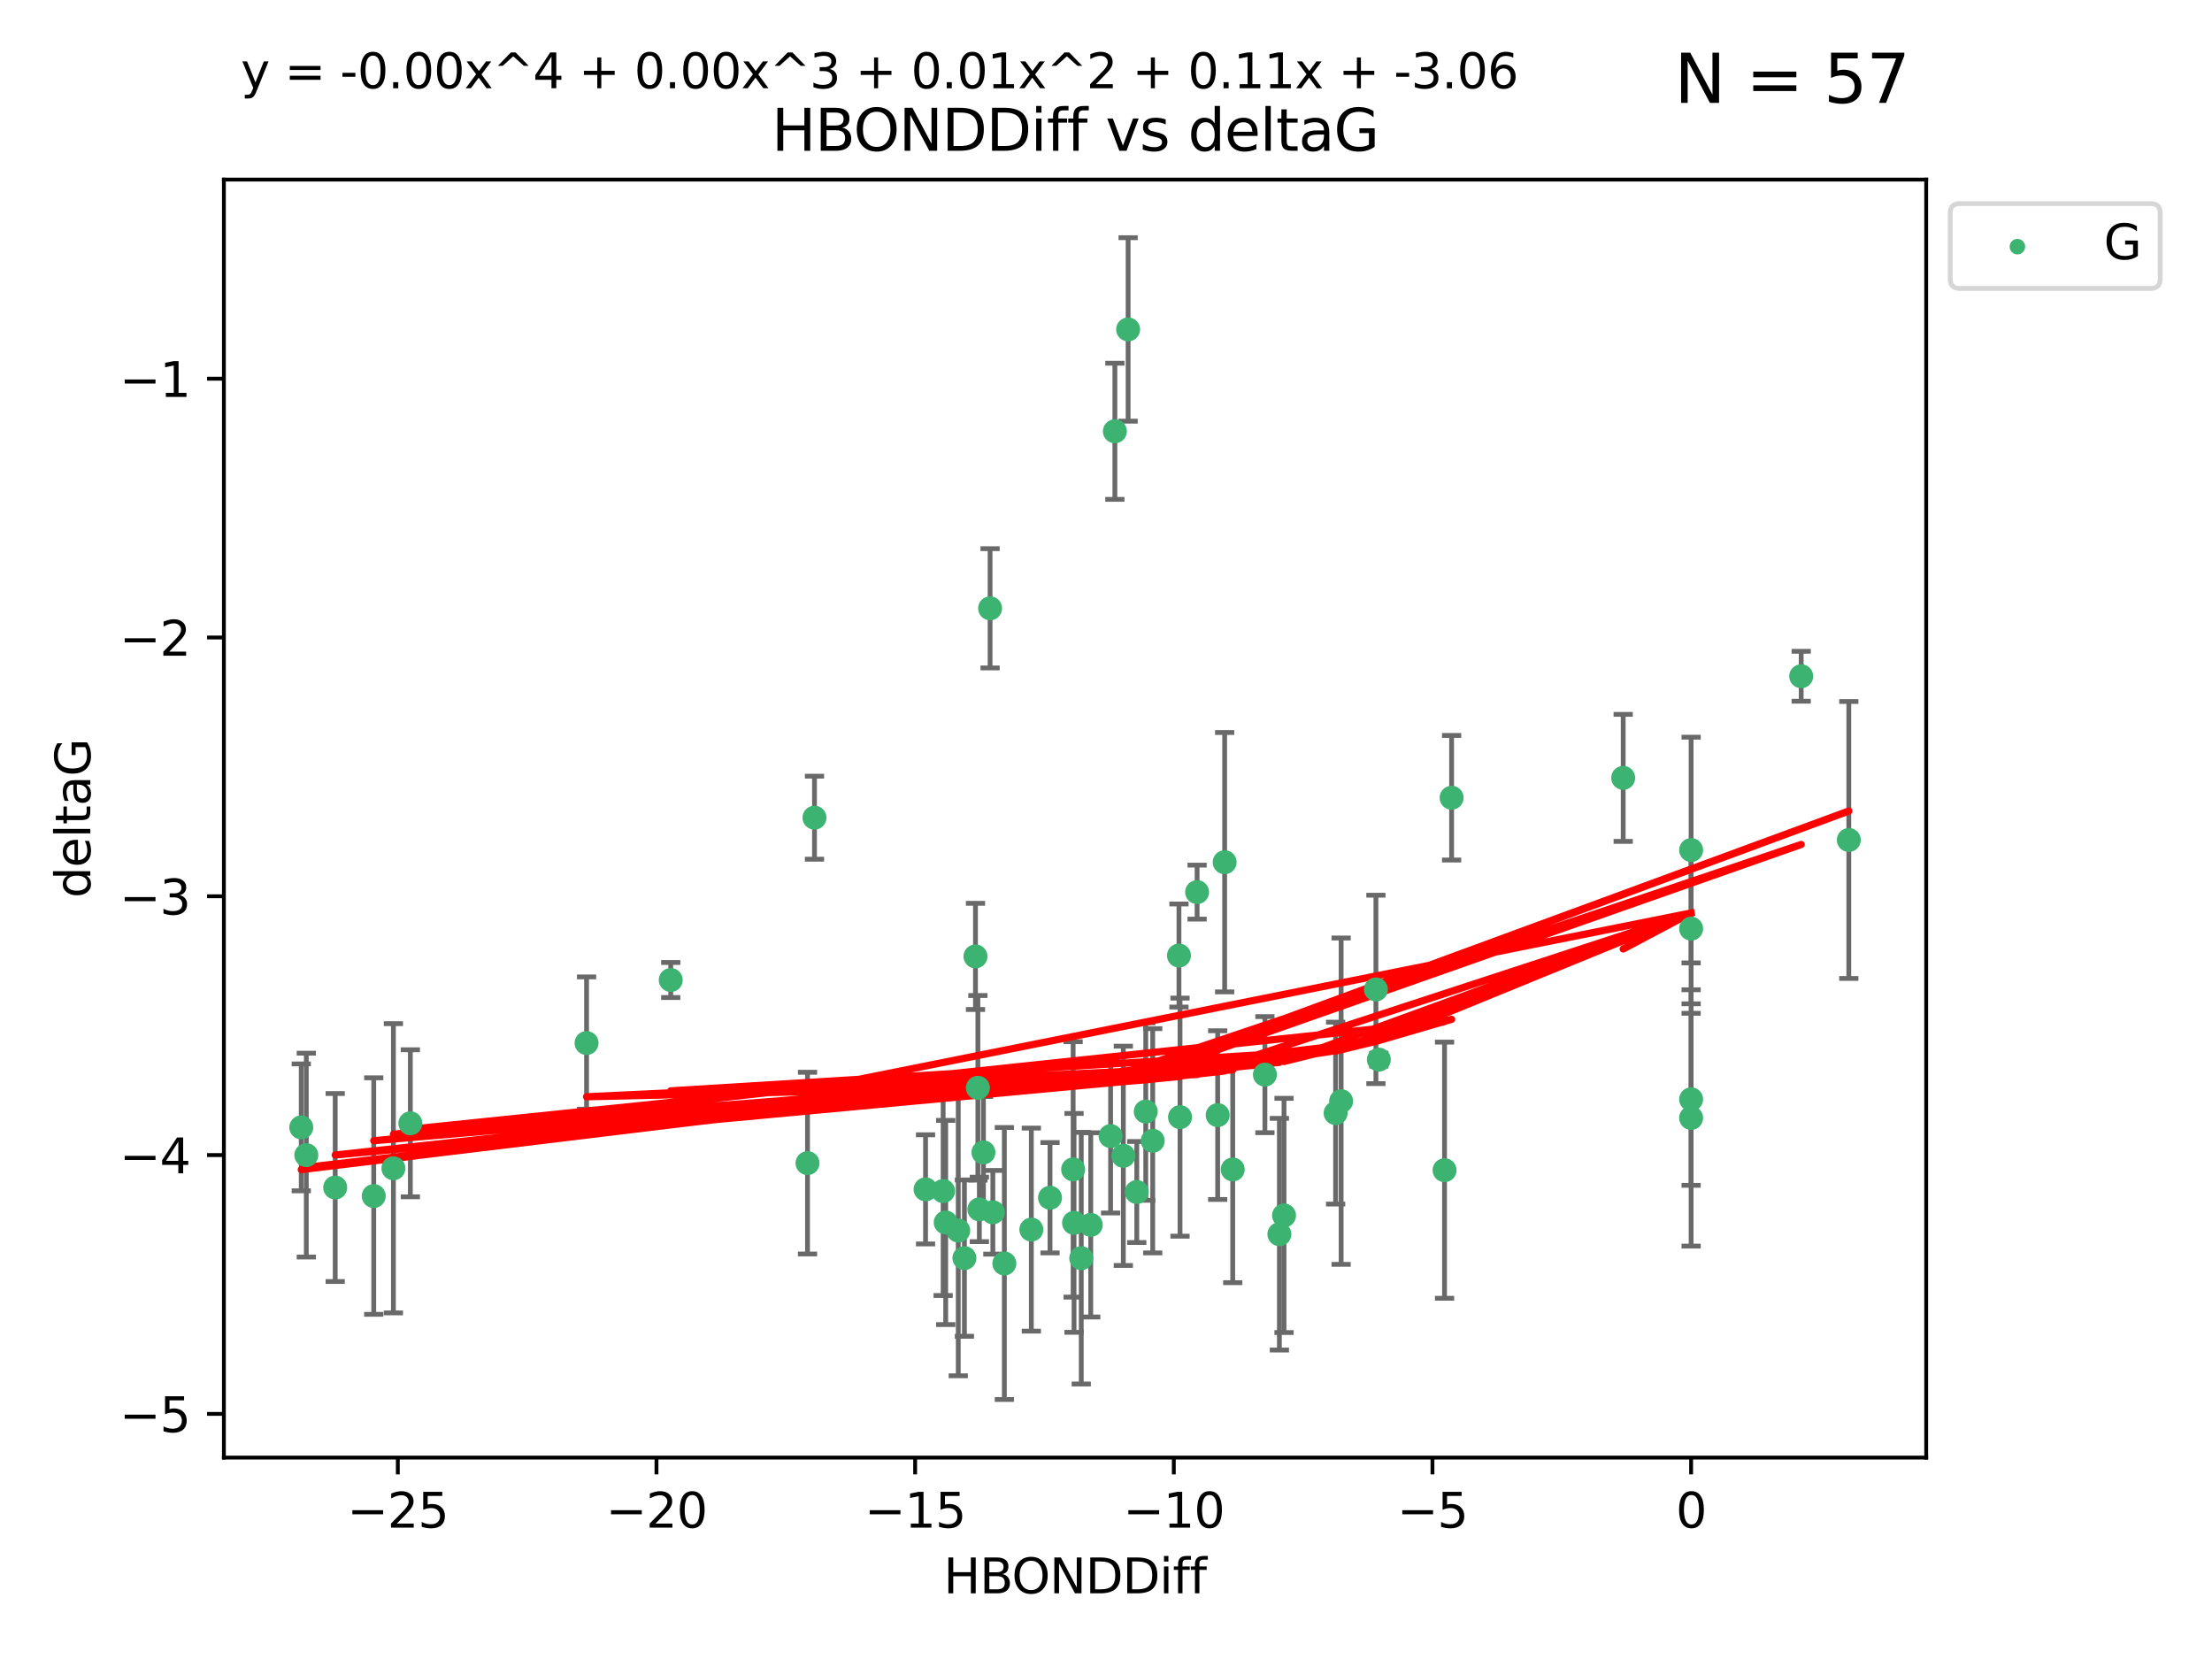<?xml version="1.0" encoding="utf-8" standalone="no"?>
<!DOCTYPE svg PUBLIC "-//W3C//DTD SVG 1.1//EN"
  "http://www.w3.org/Graphics/SVG/1.1/DTD/svg11.dtd">
<svg xmlns:xlink="http://www.w3.org/1999/xlink" width="460.8pt" height="345.6pt" viewBox="0 0 460.8 345.6" xmlns="http://www.w3.org/2000/svg" version="1.1">
 <defs>
  <style type="text/css">*{stroke-linejoin: round; stroke-linecap: butt}</style>
 </defs>
 <g id="figure_1">
  <g id="patch_1">
   <path d="M 0 345.6 
L 460.8 345.6 
L 460.8 0 
L 0 0 
z
" style="fill: #ffffff"/>
  </g>
  <g id="axes_1">
   <g id="patch_2">
    <path d="M 46.64 303.64 
L 401.26 303.64 
L 401.26 37.411 
L 46.64 37.411 
z
" style="fill: #ffffff"/>
   </g>
   <g id="PathCollection_1">
    <defs>
     <path id="m724fc522d6" d="M 0 1.118 
C 0.297 1.118 0.581 1 0.791 0.791 
C 1 0.581 1.118 0.297 1.118 0 
C 1.118 -0.297 1 -0.581 0.791 -0.791 
C 0.581 -1 0.297 -1.118 0 -1.118 
C -0.297 -1.118 -0.581 -1 -0.791 -0.791 
C -1 -0.581 -1.118 -0.297 -1.118 0 
C -1.118 0.297 -1 0.581 -0.791 0.791 
C -0.581 1 -0.297 1.118 0 1.118 
z
" style="stroke: #3cb371"/>
    </defs>
    <g clip-path="url(#p653a143e72)">
     <use xlink:href="#m724fc522d6" x="218.738" y="249.511" style="fill: #3cb371; stroke: #3cb371"/>
     <use xlink:href="#m724fc522d6" x="225.243" y="262.101" style="fill: #3cb371; stroke: #3cb371"/>
     <use xlink:href="#m724fc522d6" x="240.132" y="237.643" style="fill: #3cb371; stroke: #3cb371"/>
     <use xlink:href="#m724fc522d6" x="234.009" y="240.774" style="fill: #3cb371; stroke: #3cb371"/>
     <use xlink:href="#m724fc522d6" x="69.829" y="247.383" style="fill: #3cb371; stroke: #3cb371"/>
     <use xlink:href="#m724fc522d6" x="199.622" y="256.349" style="fill: #3cb371; stroke: #3cb371"/>
     <use xlink:href="#m724fc522d6" x="214.848" y="256.148" style="fill: #3cb371; stroke: #3cb371"/>
     <use xlink:href="#m724fc522d6" x="197.007" y="254.667" style="fill: #3cb371; stroke: #3cb371"/>
     <use xlink:href="#m724fc522d6" x="85.483" y="234.004" style="fill: #3cb371; stroke: #3cb371"/>
     <use xlink:href="#m724fc522d6" x="168.222" y="242.297" style="fill: #3cb371; stroke: #3cb371"/>
     <use xlink:href="#m724fc522d6" x="81.954" y="243.375" style="fill: #3cb371; stroke: #3cb371"/>
     <use xlink:href="#m724fc522d6" x="192.81" y="247.764" style="fill: #3cb371; stroke: #3cb371"/>
     <use xlink:href="#m724fc522d6" x="77.857" y="249.158" style="fill: #3cb371; stroke: #3cb371"/>
     <use xlink:href="#m724fc522d6" x="209.226" y="263.208" style="fill: #3cb371; stroke: #3cb371"/>
     <use xlink:href="#m724fc522d6" x="245.821" y="232.722" style="fill: #3cb371; stroke: #3cb371"/>
     <use xlink:href="#m724fc522d6" x="223.742" y="254.747" style="fill: #3cb371; stroke: #3cb371"/>
     <use xlink:href="#m724fc522d6" x="266.52" y="257.105" style="fill: #3cb371; stroke: #3cb371"/>
     <use xlink:href="#m724fc522d6" x="223.553" y="243.608" style="fill: #3cb371; stroke: #3cb371"/>
     <use xlink:href="#m724fc522d6" x="206.83" y="252.539" style="fill: #3cb371; stroke: #3cb371"/>
     <use xlink:href="#m724fc522d6" x="236.812" y="248.314" style="fill: #3cb371; stroke: #3cb371"/>
     <use xlink:href="#m724fc522d6" x="245.6" y="199.055" style="fill: #3cb371; stroke: #3cb371"/>
     <use xlink:href="#m724fc522d6" x="227.222" y="255.165" style="fill: #3cb371; stroke: #3cb371"/>
     <use xlink:href="#m724fc522d6" x="375.222" y="140.872" style="fill: #3cb371; stroke: #3cb371"/>
     <use xlink:href="#m724fc522d6" x="235.007" y="68.625" style="fill: #3cb371; stroke: #3cb371"/>
     <use xlink:href="#m724fc522d6" x="204.018" y="251.941" style="fill: #3cb371; stroke: #3cb371"/>
     <use xlink:href="#m724fc522d6" x="256.801" y="243.62" style="fill: #3cb371; stroke: #3cb371"/>
     <use xlink:href="#m724fc522d6" x="200.905" y="262.086" style="fill: #3cb371; stroke: #3cb371"/>
     <use xlink:href="#m724fc522d6" x="253.665" y="232.3" style="fill: #3cb371; stroke: #3cb371"/>
     <use xlink:href="#m724fc522d6" x="203.21" y="199.237" style="fill: #3cb371; stroke: #3cb371"/>
     <use xlink:href="#m724fc522d6" x="232.249" y="89.843" style="fill: #3cb371; stroke: #3cb371"/>
     <use xlink:href="#m724fc522d6" x="385.141" y="174.984" style="fill: #3cb371; stroke: #3cb371"/>
     <use xlink:href="#m724fc522d6" x="231.358" y="236.665" style="fill: #3cb371; stroke: #3cb371"/>
     <use xlink:href="#m724fc522d6" x="196.474" y="248.117" style="fill: #3cb371; stroke: #3cb371"/>
     <use xlink:href="#m724fc522d6" x="203.713" y="226.611" style="fill: #3cb371; stroke: #3cb371"/>
     <use xlink:href="#m724fc522d6" x="62.759" y="234.851" style="fill: #3cb371; stroke: #3cb371"/>
     <use xlink:href="#m724fc522d6" x="63.81" y="240.633" style="fill: #3cb371; stroke: #3cb371"/>
     <use xlink:href="#m724fc522d6" x="206.254" y="126.723" style="fill: #3cb371; stroke: #3cb371"/>
     <use xlink:href="#m724fc522d6" x="122.19" y="217.285" style="fill: #3cb371; stroke: #3cb371"/>
     <use xlink:href="#m724fc522d6" x="263.503" y="223.869" style="fill: #3cb371; stroke: #3cb371"/>
     <use xlink:href="#m724fc522d6" x="302.397" y="166.184" style="fill: #3cb371; stroke: #3cb371"/>
     <use xlink:href="#m724fc522d6" x="286.629" y="206.113" style="fill: #3cb371; stroke: #3cb371"/>
     <use xlink:href="#m724fc522d6" x="204.867" y="240.071" style="fill: #3cb371; stroke: #3cb371"/>
     <use xlink:href="#m724fc522d6" x="255.118" y="179.613" style="fill: #3cb371; stroke: #3cb371"/>
     <use xlink:href="#m724fc522d6" x="238.683" y="231.561" style="fill: #3cb371; stroke: #3cb371"/>
     <use xlink:href="#m724fc522d6" x="279.381" y="229.396" style="fill: #3cb371; stroke: #3cb371"/>
     <use xlink:href="#m724fc522d6" x="139.728" y="204.152" style="fill: #3cb371; stroke: #3cb371"/>
     <use xlink:href="#m724fc522d6" x="249.378" y="185.842" style="fill: #3cb371; stroke: #3cb371"/>
     <use xlink:href="#m724fc522d6" x="352.291" y="193.455" style="fill: #3cb371; stroke: #3cb371"/>
     <use xlink:href="#m724fc522d6" x="278.234" y="231.881" style="fill: #3cb371; stroke: #3cb371"/>
     <use xlink:href="#m724fc522d6" x="287.24" y="220.74" style="fill: #3cb371; stroke: #3cb371"/>
     <use xlink:href="#m724fc522d6" x="352.291" y="177.08" style="fill: #3cb371; stroke: #3cb371"/>
     <use xlink:href="#m724fc522d6" x="338.141" y="162.043" style="fill: #3cb371; stroke: #3cb371"/>
     <use xlink:href="#m724fc522d6" x="352.291" y="232.886" style="fill: #3cb371; stroke: #3cb371"/>
     <use xlink:href="#m724fc522d6" x="267.486" y="253.198" style="fill: #3cb371; stroke: #3cb371"/>
     <use xlink:href="#m724fc522d6" x="300.925" y="243.774" style="fill: #3cb371; stroke: #3cb371"/>
     <use xlink:href="#m724fc522d6" x="169.673" y="170.338" style="fill: #3cb371; stroke: #3cb371"/>
     <use xlink:href="#m724fc522d6" x="352.291" y="229.004" style="fill: #3cb371; stroke: #3cb371"/>
    </g>
   </g>
   <g id="matplotlib.axis_1">
    <g id="xtick_1">
     <g id="line2d_1">
      <defs>
       <path id="m6f79cce4e8" d="M 0 0 
L 0 3.5 
" style="stroke: #000000; stroke-width: 0.8"/>
      </defs>
      <g>
       <use xlink:href="#m6f79cce4e8" x="82.873" y="303.64" style="stroke: #000000; stroke-width: 0.8"/>
      </g>
     </g>
     <g id="text_1">
      <!-- −25 -->
      <g transform="translate(72.32 318.238)scale(0.1 -0.1)">
       <defs>
        <path id="DejaVuSans-2212" d="M 678 2272 
L 4684 2272 
L 4684 1741 
L 678 1741 
L 678 2272 
z
" transform="scale(0.016)"/>
        <path id="DejaVuSans-32" d="M 1228 531 
L 3431 531 
L 3431 0 
L 469 0 
L 469 531 
Q 828 903 1448 1529 
Q 2069 2156 2228 2338 
Q 2531 2678 2651 2914 
Q 2772 3150 2772 3378 
Q 2772 3750 2511 3984 
Q 2250 4219 1831 4219 
Q 1534 4219 1204 4116 
Q 875 4013 500 3803 
L 500 4441 
Q 881 4594 1212 4672 
Q 1544 4750 1819 4750 
Q 2544 4750 2975 4387 
Q 3406 4025 3406 3419 
Q 3406 3131 3298 2873 
Q 3191 2616 2906 2266 
Q 2828 2175 2409 1742 
Q 1991 1309 1228 531 
z
" transform="scale(0.016)"/>
        <path id="DejaVuSans-35" d="M 691 4666 
L 3169 4666 
L 3169 4134 
L 1269 4134 
L 1269 2991 
Q 1406 3038 1543 3061 
Q 1681 3084 1819 3084 
Q 2600 3084 3056 2656 
Q 3513 2228 3513 1497 
Q 3513 744 3044 326 
Q 2575 -91 1722 -91 
Q 1428 -91 1123 -41 
Q 819 9 494 109 
L 494 744 
Q 775 591 1075 516 
Q 1375 441 1709 441 
Q 2250 441 2565 725 
Q 2881 1009 2881 1497 
Q 2881 1984 2565 2268 
Q 2250 2553 1709 2553 
Q 1456 2553 1204 2497 
Q 953 2441 691 2322 
L 691 4666 
z
" transform="scale(0.016)"/>
       </defs>
       <use xlink:href="#DejaVuSans-2212"/>
       <use xlink:href="#DejaVuSans-32" x="83.789"/>
       <use xlink:href="#DejaVuSans-35" x="147.412"/>
      </g>
     </g>
    </g>
    <g id="xtick_2">
     <g id="line2d_2">
      <g>
       <use xlink:href="#m6f79cce4e8" x="136.756" y="303.64" style="stroke: #000000; stroke-width: 0.8"/>
      </g>
     </g>
     <g id="text_2">
      <!-- −20 -->
      <g transform="translate(126.204 318.238)scale(0.1 -0.1)">
       <defs>
        <path id="DejaVuSans-30" d="M 2034 4250 
Q 1547 4250 1301 3770 
Q 1056 3291 1056 2328 
Q 1056 1369 1301 889 
Q 1547 409 2034 409 
Q 2525 409 2770 889 
Q 3016 1369 3016 2328 
Q 3016 3291 2770 3770 
Q 2525 4250 2034 4250 
z
M 2034 4750 
Q 2819 4750 3233 4129 
Q 3647 3509 3647 2328 
Q 3647 1150 3233 529 
Q 2819 -91 2034 -91 
Q 1250 -91 836 529 
Q 422 1150 422 2328 
Q 422 3509 836 4129 
Q 1250 4750 2034 4750 
z
" transform="scale(0.016)"/>
       </defs>
       <use xlink:href="#DejaVuSans-2212"/>
       <use xlink:href="#DejaVuSans-32" x="83.789"/>
       <use xlink:href="#DejaVuSans-30" x="147.412"/>
      </g>
     </g>
    </g>
    <g id="xtick_3">
     <g id="line2d_3">
      <g>
       <use xlink:href="#m6f79cce4e8" x="190.64" y="303.64" style="stroke: #000000; stroke-width: 0.8"/>
      </g>
     </g>
     <g id="text_3">
      <!-- −15 -->
      <g transform="translate(180.088 318.238)scale(0.1 -0.1)">
       <defs>
        <path id="DejaVuSans-31" d="M 794 531 
L 1825 531 
L 1825 4091 
L 703 3866 
L 703 4441 
L 1819 4666 
L 2450 4666 
L 2450 531 
L 3481 531 
L 3481 0 
L 794 0 
L 794 531 
z
" transform="scale(0.016)"/>
       </defs>
       <use xlink:href="#DejaVuSans-2212"/>
       <use xlink:href="#DejaVuSans-31" x="83.789"/>
       <use xlink:href="#DejaVuSans-35" x="147.412"/>
      </g>
     </g>
    </g>
    <g id="xtick_4">
     <g id="line2d_4">
      <g>
       <use xlink:href="#m6f79cce4e8" x="244.524" y="303.64" style="stroke: #000000; stroke-width: 0.8"/>
      </g>
     </g>
     <g id="text_4">
      <!-- −10 -->
      <g transform="translate(233.972 318.238)scale(0.1 -0.1)">
       <use xlink:href="#DejaVuSans-2212"/>
       <use xlink:href="#DejaVuSans-31" x="83.789"/>
       <use xlink:href="#DejaVuSans-30" x="147.412"/>
      </g>
     </g>
    </g>
    <g id="xtick_5">
     <g id="line2d_5">
      <g>
       <use xlink:href="#m6f79cce4e8" x="298.408" y="303.64" style="stroke: #000000; stroke-width: 0.8"/>
      </g>
     </g>
     <g id="text_5">
      <!-- −5 -->
      <g transform="translate(291.036 318.238)scale(0.1 -0.1)">
       <use xlink:href="#DejaVuSans-2212"/>
       <use xlink:href="#DejaVuSans-35" x="83.789"/>
      </g>
     </g>
    </g>
    <g id="xtick_6">
     <g id="line2d_6">
      <g>
       <use xlink:href="#m6f79cce4e8" x="352.291" y="303.64" style="stroke: #000000; stroke-width: 0.8"/>
      </g>
     </g>
     <g id="text_6">
      <!-- 0 -->
      <g transform="translate(349.11 318.238)scale(0.1 -0.1)">
       <use xlink:href="#DejaVuSans-30"/>
      </g>
     </g>
    </g>
    <g id="text_7">
     <!-- HBONDDiff -->
     <g transform="translate(196.561 331.917)scale(0.1 -0.1)">
      <defs>
       <path id="DejaVuSans-48" d="M 628 4666 
L 1259 4666 
L 1259 2753 
L 3553 2753 
L 3553 4666 
L 4184 4666 
L 4184 0 
L 3553 0 
L 3553 2222 
L 1259 2222 
L 1259 0 
L 628 0 
L 628 4666 
z
" transform="scale(0.016)"/>
       <path id="DejaVuSans-42" d="M 1259 2228 
L 1259 519 
L 2272 519 
Q 2781 519 3026 730 
Q 3272 941 3272 1375 
Q 3272 1813 3026 2020 
Q 2781 2228 2272 2228 
L 1259 2228 
z
M 1259 4147 
L 1259 2741 
L 2194 2741 
Q 2656 2741 2882 2914 
Q 3109 3088 3109 3444 
Q 3109 3797 2882 3972 
Q 2656 4147 2194 4147 
L 1259 4147 
z
M 628 4666 
L 2241 4666 
Q 2963 4666 3353 4366 
Q 3744 4066 3744 3513 
Q 3744 3084 3544 2831 
Q 3344 2578 2956 2516 
Q 3422 2416 3680 2098 
Q 3938 1781 3938 1306 
Q 3938 681 3513 340 
Q 3088 0 2303 0 
L 628 0 
L 628 4666 
z
" transform="scale(0.016)"/>
       <path id="DejaVuSans-4f" d="M 2522 4238 
Q 1834 4238 1429 3725 
Q 1025 3213 1025 2328 
Q 1025 1447 1429 934 
Q 1834 422 2522 422 
Q 3209 422 3611 934 
Q 4013 1447 4013 2328 
Q 4013 3213 3611 3725 
Q 3209 4238 2522 4238 
z
M 2522 4750 
Q 3503 4750 4090 4092 
Q 4678 3434 4678 2328 
Q 4678 1225 4090 567 
Q 3503 -91 2522 -91 
Q 1538 -91 948 565 
Q 359 1222 359 2328 
Q 359 3434 948 4092 
Q 1538 4750 2522 4750 
z
" transform="scale(0.016)"/>
       <path id="DejaVuSans-4e" d="M 628 4666 
L 1478 4666 
L 3547 763 
L 3547 4666 
L 4159 4666 
L 4159 0 
L 3309 0 
L 1241 3903 
L 1241 0 
L 628 0 
L 628 4666 
z
" transform="scale(0.016)"/>
       <path id="DejaVuSans-44" d="M 1259 4147 
L 1259 519 
L 2022 519 
Q 2988 519 3436 956 
Q 3884 1394 3884 2338 
Q 3884 3275 3436 3711 
Q 2988 4147 2022 4147 
L 1259 4147 
z
M 628 4666 
L 1925 4666 
Q 3281 4666 3915 4102 
Q 4550 3538 4550 2338 
Q 4550 1131 3912 565 
Q 3275 0 1925 0 
L 628 0 
L 628 4666 
z
" transform="scale(0.016)"/>
       <path id="DejaVuSans-69" d="M 603 3500 
L 1178 3500 
L 1178 0 
L 603 0 
L 603 3500 
z
M 603 4863 
L 1178 4863 
L 1178 4134 
L 603 4134 
L 603 4863 
z
" transform="scale(0.016)"/>
       <path id="DejaVuSans-66" d="M 2375 4863 
L 2375 4384 
L 1825 4384 
Q 1516 4384 1395 4259 
Q 1275 4134 1275 3809 
L 1275 3500 
L 2222 3500 
L 2222 3053 
L 1275 3053 
L 1275 0 
L 697 0 
L 697 3053 
L 147 3053 
L 147 3500 
L 697 3500 
L 697 3744 
Q 697 4328 969 4595 
Q 1241 4863 1831 4863 
L 2375 4863 
z
" transform="scale(0.016)"/>
      </defs>
      <use xlink:href="#DejaVuSans-48"/>
      <use xlink:href="#DejaVuSans-42" x="75.195"/>
      <use xlink:href="#DejaVuSans-4f" x="142.049"/>
      <use xlink:href="#DejaVuSans-4e" x="220.76"/>
      <use xlink:href="#DejaVuSans-44" x="295.564"/>
      <use xlink:href="#DejaVuSans-44" x="372.566"/>
      <use xlink:href="#DejaVuSans-69" x="449.568"/>
      <use xlink:href="#DejaVuSans-66" x="477.352"/>
      <use xlink:href="#DejaVuSans-66" x="512.557"/>
     </g>
    </g>
   </g>
   <g id="matplotlib.axis_2">
    <g id="ytick_1">
     <g id="line2d_7">
      <defs>
       <path id="m8f6cd561a5" d="M 0 0 
L -3.5 0 
" style="stroke: #000000; stroke-width: 0.8"/>
      </defs>
      <g>
       <use xlink:href="#m8f6cd561a5" x="46.64" y="294.536" style="stroke: #000000; stroke-width: 0.8"/>
      </g>
     </g>
     <g id="text_8">
      <!-- −5 -->
      <g transform="translate(24.898 298.335)scale(0.1 -0.1)">
       <use xlink:href="#DejaVuSans-2212"/>
       <use xlink:href="#DejaVuSans-35" x="83.789"/>
      </g>
     </g>
    </g>
    <g id="ytick_2">
     <g id="line2d_8">
      <g>
       <use xlink:href="#m8f6cd561a5" x="46.64" y="240.624" style="stroke: #000000; stroke-width: 0.8"/>
      </g>
     </g>
     <g id="text_9">
      <!-- −4 -->
      <g transform="translate(24.898 244.423)scale(0.1 -0.1)">
       <defs>
        <path id="DejaVuSans-34" d="M 2419 4116 
L 825 1625 
L 2419 1625 
L 2419 4116 
z
M 2253 4666 
L 3047 4666 
L 3047 1625 
L 3713 1625 
L 3713 1100 
L 3047 1100 
L 3047 0 
L 2419 0 
L 2419 1100 
L 313 1100 
L 313 1709 
L 2253 4666 
z
" transform="scale(0.016)"/>
       </defs>
       <use xlink:href="#DejaVuSans-2212"/>
       <use xlink:href="#DejaVuSans-34" x="83.789"/>
      </g>
     </g>
    </g>
    <g id="ytick_3">
     <g id="line2d_9">
      <g>
       <use xlink:href="#m8f6cd561a5" x="46.64" y="186.712" style="stroke: #000000; stroke-width: 0.8"/>
      </g>
     </g>
     <g id="text_10">
      <!-- −3 -->
      <g transform="translate(24.898 190.511)scale(0.1 -0.1)">
       <defs>
        <path id="DejaVuSans-33" d="M 2597 2516 
Q 3050 2419 3304 2112 
Q 3559 1806 3559 1356 
Q 3559 666 3084 287 
Q 2609 -91 1734 -91 
Q 1441 -91 1130 -33 
Q 819 25 488 141 
L 488 750 
Q 750 597 1062 519 
Q 1375 441 1716 441 
Q 2309 441 2620 675 
Q 2931 909 2931 1356 
Q 2931 1769 2642 2001 
Q 2353 2234 1838 2234 
L 1294 2234 
L 1294 2753 
L 1863 2753 
Q 2328 2753 2575 2939 
Q 2822 3125 2822 3475 
Q 2822 3834 2567 4026 
Q 2313 4219 1838 4219 
Q 1578 4219 1281 4162 
Q 984 4106 628 3988 
L 628 4550 
Q 988 4650 1302 4700 
Q 1616 4750 1894 4750 
Q 2613 4750 3031 4423 
Q 3450 4097 3450 3541 
Q 3450 3153 3228 2886 
Q 3006 2619 2597 2516 
z
" transform="scale(0.016)"/>
       </defs>
       <use xlink:href="#DejaVuSans-2212"/>
       <use xlink:href="#DejaVuSans-33" x="83.789"/>
      </g>
     </g>
    </g>
    <g id="ytick_4">
     <g id="line2d_10">
      <g>
       <use xlink:href="#m8f6cd561a5" x="46.64" y="132.8" style="stroke: #000000; stroke-width: 0.8"/>
      </g>
     </g>
     <g id="text_11">
      <!-- −2 -->
      <g transform="translate(24.898 136.599)scale(0.1 -0.1)">
       <use xlink:href="#DejaVuSans-2212"/>
       <use xlink:href="#DejaVuSans-32" x="83.789"/>
      </g>
     </g>
    </g>
    <g id="ytick_5">
     <g id="line2d_11">
      <g>
       <use xlink:href="#m8f6cd561a5" x="46.64" y="78.888" style="stroke: #000000; stroke-width: 0.8"/>
      </g>
     </g>
     <g id="text_12">
      <!-- −1 -->
      <g transform="translate(24.898 82.687)scale(0.1 -0.1)">
       <use xlink:href="#DejaVuSans-2212"/>
       <use xlink:href="#DejaVuSans-31" x="83.789"/>
      </g>
     </g>
    </g>
    <g id="text_13">
     <!-- deltaG -->
     <g transform="translate(18.818 187.064)rotate(-90)scale(0.1 -0.1)">
      <defs>
       <path id="DejaVuSans-64" d="M 2906 2969 
L 2906 4863 
L 3481 4863 
L 3481 0 
L 2906 0 
L 2906 525 
Q 2725 213 2448 61 
Q 2172 -91 1784 -91 
Q 1150 -91 751 415 
Q 353 922 353 1747 
Q 353 2572 751 3078 
Q 1150 3584 1784 3584 
Q 2172 3584 2448 3432 
Q 2725 3281 2906 2969 
z
M 947 1747 
Q 947 1113 1208 752 
Q 1469 391 1925 391 
Q 2381 391 2643 752 
Q 2906 1113 2906 1747 
Q 2906 2381 2643 2742 
Q 2381 3103 1925 3103 
Q 1469 3103 1208 2742 
Q 947 2381 947 1747 
z
" transform="scale(0.016)"/>
       <path id="DejaVuSans-65" d="M 3597 1894 
L 3597 1613 
L 953 1613 
Q 991 1019 1311 708 
Q 1631 397 2203 397 
Q 2534 397 2845 478 
Q 3156 559 3463 722 
L 3463 178 
Q 3153 47 2828 -22 
Q 2503 -91 2169 -91 
Q 1331 -91 842 396 
Q 353 884 353 1716 
Q 353 2575 817 3079 
Q 1281 3584 2069 3584 
Q 2775 3584 3186 3129 
Q 3597 2675 3597 1894 
z
M 3022 2063 
Q 3016 2534 2758 2815 
Q 2500 3097 2075 3097 
Q 1594 3097 1305 2825 
Q 1016 2553 972 2059 
L 3022 2063 
z
" transform="scale(0.016)"/>
       <path id="DejaVuSans-6c" d="M 603 4863 
L 1178 4863 
L 1178 0 
L 603 0 
L 603 4863 
z
" transform="scale(0.016)"/>
       <path id="DejaVuSans-74" d="M 1172 4494 
L 1172 3500 
L 2356 3500 
L 2356 3053 
L 1172 3053 
L 1172 1153 
Q 1172 725 1289 603 
Q 1406 481 1766 481 
L 2356 481 
L 2356 0 
L 1766 0 
Q 1100 0 847 248 
Q 594 497 594 1153 
L 594 3053 
L 172 3053 
L 172 3500 
L 594 3500 
L 594 4494 
L 1172 4494 
z
" transform="scale(0.016)"/>
       <path id="DejaVuSans-61" d="M 2194 1759 
Q 1497 1759 1228 1600 
Q 959 1441 959 1056 
Q 959 750 1161 570 
Q 1363 391 1709 391 
Q 2188 391 2477 730 
Q 2766 1069 2766 1631 
L 2766 1759 
L 2194 1759 
z
M 3341 1997 
L 3341 0 
L 2766 0 
L 2766 531 
Q 2569 213 2275 61 
Q 1981 -91 1556 -91 
Q 1019 -91 701 211 
Q 384 513 384 1019 
Q 384 1609 779 1909 
Q 1175 2209 1959 2209 
L 2766 2209 
L 2766 2266 
Q 2766 2663 2505 2880 
Q 2244 3097 1772 3097 
Q 1472 3097 1187 3025 
Q 903 2953 641 2809 
L 641 3341 
Q 956 3463 1253 3523 
Q 1550 3584 1831 3584 
Q 2591 3584 2966 3190 
Q 3341 2797 3341 1997 
z
" transform="scale(0.016)"/>
       <path id="DejaVuSans-47" d="M 3809 666 
L 3809 1919 
L 2778 1919 
L 2778 2438 
L 4434 2438 
L 4434 434 
Q 4069 175 3628 42 
Q 3188 -91 2688 -91 
Q 1594 -91 976 548 
Q 359 1188 359 2328 
Q 359 3472 976 4111 
Q 1594 4750 2688 4750 
Q 3144 4750 3555 4637 
Q 3966 4525 4313 4306 
L 4313 3634 
Q 3963 3931 3569 4081 
Q 3175 4231 2741 4231 
Q 1884 4231 1454 3753 
Q 1025 3275 1025 2328 
Q 1025 1384 1454 906 
Q 1884 428 2741 428 
Q 3075 428 3337 486 
Q 3600 544 3809 666 
z
" transform="scale(0.016)"/>
      </defs>
      <use xlink:href="#DejaVuSans-64"/>
      <use xlink:href="#DejaVuSans-65" x="63.477"/>
      <use xlink:href="#DejaVuSans-6c" x="125"/>
      <use xlink:href="#DejaVuSans-74" x="152.783"/>
      <use xlink:href="#DejaVuSans-61" x="191.992"/>
      <use xlink:href="#DejaVuSans-47" x="253.271"/>
     </g>
    </g>
   </g>
   <g id="LineCollection_1">
    <path d="M 218.738 261.006 
L 218.738 238.016 
" clip-path="url(#p653a143e72)" style="fill: none; stroke: #696969"/>
    <path d="M 225.243 288.314 
L 225.243 235.888 
" clip-path="url(#p653a143e72)" style="fill: none; stroke: #696969"/>
    <path d="M 240.132 261.002 
L 240.132 214.283 
" clip-path="url(#p653a143e72)" style="fill: none; stroke: #696969"/>
    <path d="M 234.009 263.619 
L 234.009 217.93 
" clip-path="url(#p653a143e72)" style="fill: none; stroke: #696969"/>
    <path d="M 69.829 266.965 
L 69.829 227.801 
" clip-path="url(#p653a143e72)" style="fill: none; stroke: #696969"/>
    <path d="M 199.622 286.6 
L 199.622 226.098 
" clip-path="url(#p653a143e72)" style="fill: none; stroke: #696969"/>
    <path d="M 214.848 277.298 
L 214.848 234.999 
" clip-path="url(#p653a143e72)" style="fill: none; stroke: #696969"/>
    <path d="M 197.007 275.936 
L 197.007 233.397 
" clip-path="url(#p653a143e72)" style="fill: none; stroke: #696969"/>
    <path d="M 85.483 249.316 
L 85.483 218.691 
" clip-path="url(#p653a143e72)" style="fill: none; stroke: #696969"/>
    <path d="M 168.222 261.222 
L 168.222 223.371 
" clip-path="url(#p653a143e72)" style="fill: none; stroke: #696969"/>
    <path d="M 81.954 273.504 
L 81.954 213.245 
" clip-path="url(#p653a143e72)" style="fill: none; stroke: #696969"/>
    <path d="M 192.81 259.132 
L 192.81 236.396 
" clip-path="url(#p653a143e72)" style="fill: none; stroke: #696969"/>
    <path d="M 77.857 273.792 
L 77.857 224.525 
" clip-path="url(#p653a143e72)" style="fill: none; stroke: #696969"/>
    <path d="M 209.226 291.539 
L 209.226 234.878 
" clip-path="url(#p653a143e72)" style="fill: none; stroke: #696969"/>
    <path d="M 245.821 257.518 
L 245.821 207.926 
" clip-path="url(#p653a143e72)" style="fill: none; stroke: #696969"/>
    <path d="M 223.742 277.54 
L 223.742 231.954 
" clip-path="url(#p653a143e72)" style="fill: none; stroke: #696969"/>
    <path d="M 266.52 281.237 
L 266.52 232.972 
" clip-path="url(#p653a143e72)" style="fill: none; stroke: #696969"/>
    <path d="M 223.553 270.212 
L 223.553 217.005 
" clip-path="url(#p653a143e72)" style="fill: none; stroke: #696969"/>
    <path d="M 206.83 261.257 
L 206.83 243.822 
" clip-path="url(#p653a143e72)" style="fill: none; stroke: #696969"/>
    <path d="M 236.812 258.838 
L 236.812 237.79 
" clip-path="url(#p653a143e72)" style="fill: none; stroke: #696969"/>
    <path d="M 245.6 209.79 
L 245.6 188.32 
" clip-path="url(#p653a143e72)" style="fill: none; stroke: #696969"/>
    <path d="M 227.222 274.356 
L 227.222 235.975 
" clip-path="url(#p653a143e72)" style="fill: none; stroke: #696969"/>
    <path d="M 375.222 146.071 
L 375.222 135.674 
" clip-path="url(#p653a143e72)" style="fill: none; stroke: #696969"/>
    <path d="M 235.007 87.738 
L 235.007 49.513 
" clip-path="url(#p653a143e72)" style="fill: none; stroke: #696969"/>
    <path d="M 204.018 258.653 
L 204.018 245.228 
" clip-path="url(#p653a143e72)" style="fill: none; stroke: #696969"/>
    <path d="M 256.801 267.203 
L 256.801 220.038 
" clip-path="url(#p653a143e72)" style="fill: none; stroke: #696969"/>
    <path d="M 200.905 278.373 
L 200.905 245.8 
" clip-path="url(#p653a143e72)" style="fill: none; stroke: #696969"/>
    <path d="M 253.665 249.873 
L 253.665 214.728 
" clip-path="url(#p653a143e72)" style="fill: none; stroke: #696969"/>
    <path d="M 203.21 210.296 
L 203.21 188.179 
" clip-path="url(#p653a143e72)" style="fill: none; stroke: #696969"/>
    <path d="M 232.249 104.021 
L 232.249 75.665 
" clip-path="url(#p653a143e72)" style="fill: none; stroke: #696969"/>
    <path d="M 385.141 203.829 
L 385.141 146.139 
" clip-path="url(#p653a143e72)" style="fill: none; stroke: #696969"/>
    <path d="M 231.358 252.683 
L 231.358 220.646 
" clip-path="url(#p653a143e72)" style="fill: none; stroke: #696969"/>
    <path d="M 196.474 269.881 
L 196.474 226.352 
" clip-path="url(#p653a143e72)" style="fill: none; stroke: #696969"/>
    <path d="M 203.713 245.838 
L 203.713 207.384 
" clip-path="url(#p653a143e72)" style="fill: none; stroke: #696969"/>
    <path d="M 62.759 248.072 
L 62.759 221.63 
" clip-path="url(#p653a143e72)" style="fill: none; stroke: #696969"/>
    <path d="M 63.81 261.866 
L 63.81 219.399 
" clip-path="url(#p653a143e72)" style="fill: none; stroke: #696969"/>
    <path d="M 206.254 139.146 
L 206.254 114.3 
" clip-path="url(#p653a143e72)" style="fill: none; stroke: #696969"/>
    <path d="M 122.19 231.06 
L 122.19 203.511 
" clip-path="url(#p653a143e72)" style="fill: none; stroke: #696969"/>
    <path d="M 263.503 235.96 
L 263.503 211.778 
" clip-path="url(#p653a143e72)" style="fill: none; stroke: #696969"/>
    <path d="M 302.397 179.16 
L 302.397 153.208 
" clip-path="url(#p653a143e72)" style="fill: none; stroke: #696969"/>
    <path d="M 286.629 225.74 
L 286.629 186.486 
" clip-path="url(#p653a143e72)" style="fill: none; stroke: #696969"/>
    <path d="M 204.867 251.712 
L 204.867 228.43 
" clip-path="url(#p653a143e72)" style="fill: none; stroke: #696969"/>
    <path d="M 255.118 206.632 
L 255.118 152.594 
" clip-path="url(#p653a143e72)" style="fill: none; stroke: #696969"/>
    <path d="M 238.683 250.043 
L 238.683 213.078 
" clip-path="url(#p653a143e72)" style="fill: none; stroke: #696969"/>
    <path d="M 279.381 263.388 
L 279.381 195.404 
" clip-path="url(#p653a143e72)" style="fill: none; stroke: #696969"/>
    <path d="M 139.728 207.802 
L 139.728 200.503 
" clip-path="url(#p653a143e72)" style="fill: none; stroke: #696969"/>
    <path d="M 249.378 191.465 
L 249.378 180.219 
" clip-path="url(#p653a143e72)" style="fill: none; stroke: #696969"/>
    <path d="M 352.291 209.112 
L 352.291 177.798 
" clip-path="url(#p653a143e72)" style="fill: none; stroke: #696969"/>
    <path d="M 278.234 250.832 
L 278.234 212.931 
" clip-path="url(#p653a143e72)" style="fill: none; stroke: #696969"/>
    <path d="M 287.24 222.086 
L 287.24 219.395 
" clip-path="url(#p653a143e72)" style="fill: none; stroke: #696969"/>
    <path d="M 352.291 200.588 
L 352.291 153.573 
" clip-path="url(#p653a143e72)" style="fill: none; stroke: #696969"/>
    <path d="M 338.141 175.275 
L 338.141 148.81 
" clip-path="url(#p653a143e72)" style="fill: none; stroke: #696969"/>
    <path d="M 352.291 259.585 
L 352.291 206.188 
" clip-path="url(#p653a143e72)" style="fill: none; stroke: #696969"/>
    <path d="M 267.486 277.595 
L 267.486 228.801 
" clip-path="url(#p653a143e72)" style="fill: none; stroke: #696969"/>
    <path d="M 300.925 270.454 
L 300.925 217.094 
" clip-path="url(#p653a143e72)" style="fill: none; stroke: #696969"/>
    <path d="M 169.673 178.986 
L 169.673 161.69 
" clip-path="url(#p653a143e72)" style="fill: none; stroke: #696969"/>
    <path d="M 352.291 246.921 
L 352.291 211.088 
" clip-path="url(#p653a143e72)" style="fill: none; stroke: #696969"/>
   </g>
   <g id="line2d_12">
    <defs>
     <path id="mf20aa2653a" d="M 2 0 
L -2 -0 
" style="stroke: #696969"/>
    </defs>
    <g clip-path="url(#p653a143e72)">
     <use xlink:href="#mf20aa2653a" x="218.738" y="261.006" style="fill: #696969; stroke: #696969"/>
     <use xlink:href="#mf20aa2653a" x="225.243" y="288.314" style="fill: #696969; stroke: #696969"/>
     <use xlink:href="#mf20aa2653a" x="240.132" y="261.002" style="fill: #696969; stroke: #696969"/>
     <use xlink:href="#mf20aa2653a" x="234.009" y="263.619" style="fill: #696969; stroke: #696969"/>
     <use xlink:href="#mf20aa2653a" x="69.829" y="266.965" style="fill: #696969; stroke: #696969"/>
     <use xlink:href="#mf20aa2653a" x="199.622" y="286.6" style="fill: #696969; stroke: #696969"/>
     <use xlink:href="#mf20aa2653a" x="214.848" y="277.298" style="fill: #696969; stroke: #696969"/>
     <use xlink:href="#mf20aa2653a" x="197.007" y="275.936" style="fill: #696969; stroke: #696969"/>
     <use xlink:href="#mf20aa2653a" x="85.483" y="249.316" style="fill: #696969; stroke: #696969"/>
     <use xlink:href="#mf20aa2653a" x="168.222" y="261.222" style="fill: #696969; stroke: #696969"/>
     <use xlink:href="#mf20aa2653a" x="81.954" y="273.504" style="fill: #696969; stroke: #696969"/>
     <use xlink:href="#mf20aa2653a" x="192.81" y="259.132" style="fill: #696969; stroke: #696969"/>
     <use xlink:href="#mf20aa2653a" x="77.857" y="273.792" style="fill: #696969; stroke: #696969"/>
     <use xlink:href="#mf20aa2653a" x="209.226" y="291.539" style="fill: #696969; stroke: #696969"/>
     <use xlink:href="#mf20aa2653a" x="245.821" y="257.518" style="fill: #696969; stroke: #696969"/>
     <use xlink:href="#mf20aa2653a" x="223.742" y="277.54" style="fill: #696969; stroke: #696969"/>
     <use xlink:href="#mf20aa2653a" x="266.52" y="281.237" style="fill: #696969; stroke: #696969"/>
     <use xlink:href="#mf20aa2653a" x="223.553" y="270.212" style="fill: #696969; stroke: #696969"/>
     <use xlink:href="#mf20aa2653a" x="206.83" y="261.257" style="fill: #696969; stroke: #696969"/>
     <use xlink:href="#mf20aa2653a" x="236.812" y="258.838" style="fill: #696969; stroke: #696969"/>
     <use xlink:href="#mf20aa2653a" x="245.6" y="209.79" style="fill: #696969; stroke: #696969"/>
     <use xlink:href="#mf20aa2653a" x="227.222" y="274.356" style="fill: #696969; stroke: #696969"/>
     <use xlink:href="#mf20aa2653a" x="375.222" y="146.071" style="fill: #696969; stroke: #696969"/>
     <use xlink:href="#mf20aa2653a" x="235.007" y="87.738" style="fill: #696969; stroke: #696969"/>
     <use xlink:href="#mf20aa2653a" x="204.018" y="258.653" style="fill: #696969; stroke: #696969"/>
     <use xlink:href="#mf20aa2653a" x="256.801" y="267.203" style="fill: #696969; stroke: #696969"/>
     <use xlink:href="#mf20aa2653a" x="200.905" y="278.373" style="fill: #696969; stroke: #696969"/>
     <use xlink:href="#mf20aa2653a" x="253.665" y="249.873" style="fill: #696969; stroke: #696969"/>
     <use xlink:href="#mf20aa2653a" x="203.21" y="210.296" style="fill: #696969; stroke: #696969"/>
     <use xlink:href="#mf20aa2653a" x="232.249" y="104.021" style="fill: #696969; stroke: #696969"/>
     <use xlink:href="#mf20aa2653a" x="385.141" y="203.829" style="fill: #696969; stroke: #696969"/>
     <use xlink:href="#mf20aa2653a" x="231.358" y="252.683" style="fill: #696969; stroke: #696969"/>
     <use xlink:href="#mf20aa2653a" x="196.474" y="269.881" style="fill: #696969; stroke: #696969"/>
     <use xlink:href="#mf20aa2653a" x="203.713" y="245.838" style="fill: #696969; stroke: #696969"/>
     <use xlink:href="#mf20aa2653a" x="62.759" y="248.072" style="fill: #696969; stroke: #696969"/>
     <use xlink:href="#mf20aa2653a" x="63.81" y="261.866" style="fill: #696969; stroke: #696969"/>
     <use xlink:href="#mf20aa2653a" x="206.254" y="139.146" style="fill: #696969; stroke: #696969"/>
     <use xlink:href="#mf20aa2653a" x="122.19" y="231.06" style="fill: #696969; stroke: #696969"/>
     <use xlink:href="#mf20aa2653a" x="263.503" y="235.96" style="fill: #696969; stroke: #696969"/>
     <use xlink:href="#mf20aa2653a" x="302.397" y="179.16" style="fill: #696969; stroke: #696969"/>
     <use xlink:href="#mf20aa2653a" x="286.629" y="225.74" style="fill: #696969; stroke: #696969"/>
     <use xlink:href="#mf20aa2653a" x="204.867" y="251.712" style="fill: #696969; stroke: #696969"/>
     <use xlink:href="#mf20aa2653a" x="255.118" y="206.632" style="fill: #696969; stroke: #696969"/>
     <use xlink:href="#mf20aa2653a" x="238.683" y="250.043" style="fill: #696969; stroke: #696969"/>
     <use xlink:href="#mf20aa2653a" x="279.381" y="263.388" style="fill: #696969; stroke: #696969"/>
     <use xlink:href="#mf20aa2653a" x="139.728" y="207.802" style="fill: #696969; stroke: #696969"/>
     <use xlink:href="#mf20aa2653a" x="249.378" y="191.465" style="fill: #696969; stroke: #696969"/>
     <use xlink:href="#mf20aa2653a" x="352.291" y="209.112" style="fill: #696969; stroke: #696969"/>
     <use xlink:href="#mf20aa2653a" x="278.234" y="250.832" style="fill: #696969; stroke: #696969"/>
     <use xlink:href="#mf20aa2653a" x="287.24" y="222.086" style="fill: #696969; stroke: #696969"/>
     <use xlink:href="#mf20aa2653a" x="352.291" y="200.588" style="fill: #696969; stroke: #696969"/>
     <use xlink:href="#mf20aa2653a" x="338.141" y="175.275" style="fill: #696969; stroke: #696969"/>
     <use xlink:href="#mf20aa2653a" x="352.291" y="259.585" style="fill: #696969; stroke: #696969"/>
     <use xlink:href="#mf20aa2653a" x="267.486" y="277.595" style="fill: #696969; stroke: #696969"/>
     <use xlink:href="#mf20aa2653a" x="300.925" y="270.454" style="fill: #696969; stroke: #696969"/>
     <use xlink:href="#mf20aa2653a" x="169.673" y="178.986" style="fill: #696969; stroke: #696969"/>
     <use xlink:href="#mf20aa2653a" x="352.291" y="246.921" style="fill: #696969; stroke: #696969"/>
    </g>
   </g>
   <g id="line2d_13">
    <g clip-path="url(#p653a143e72)">
     <use xlink:href="#mf20aa2653a" x="218.738" y="238.016" style="fill: #696969; stroke: #696969"/>
     <use xlink:href="#mf20aa2653a" x="225.243" y="235.888" style="fill: #696969; stroke: #696969"/>
     <use xlink:href="#mf20aa2653a" x="240.132" y="214.283" style="fill: #696969; stroke: #696969"/>
     <use xlink:href="#mf20aa2653a" x="234.009" y="217.93" style="fill: #696969; stroke: #696969"/>
     <use xlink:href="#mf20aa2653a" x="69.829" y="227.801" style="fill: #696969; stroke: #696969"/>
     <use xlink:href="#mf20aa2653a" x="199.622" y="226.098" style="fill: #696969; stroke: #696969"/>
     <use xlink:href="#mf20aa2653a" x="214.848" y="234.999" style="fill: #696969; stroke: #696969"/>
     <use xlink:href="#mf20aa2653a" x="197.007" y="233.397" style="fill: #696969; stroke: #696969"/>
     <use xlink:href="#mf20aa2653a" x="85.483" y="218.691" style="fill: #696969; stroke: #696969"/>
     <use xlink:href="#mf20aa2653a" x="168.222" y="223.371" style="fill: #696969; stroke: #696969"/>
     <use xlink:href="#mf20aa2653a" x="81.954" y="213.245" style="fill: #696969; stroke: #696969"/>
     <use xlink:href="#mf20aa2653a" x="192.81" y="236.396" style="fill: #696969; stroke: #696969"/>
     <use xlink:href="#mf20aa2653a" x="77.857" y="224.525" style="fill: #696969; stroke: #696969"/>
     <use xlink:href="#mf20aa2653a" x="209.226" y="234.878" style="fill: #696969; stroke: #696969"/>
     <use xlink:href="#mf20aa2653a" x="245.821" y="207.926" style="fill: #696969; stroke: #696969"/>
     <use xlink:href="#mf20aa2653a" x="223.742" y="231.954" style="fill: #696969; stroke: #696969"/>
     <use xlink:href="#mf20aa2653a" x="266.52" y="232.972" style="fill: #696969; stroke: #696969"/>
     <use xlink:href="#mf20aa2653a" x="223.553" y="217.005" style="fill: #696969; stroke: #696969"/>
     <use xlink:href="#mf20aa2653a" x="206.83" y="243.822" style="fill: #696969; stroke: #696969"/>
     <use xlink:href="#mf20aa2653a" x="236.812" y="237.79" style="fill: #696969; stroke: #696969"/>
     <use xlink:href="#mf20aa2653a" x="245.6" y="188.32" style="fill: #696969; stroke: #696969"/>
     <use xlink:href="#mf20aa2653a" x="227.222" y="235.975" style="fill: #696969; stroke: #696969"/>
     <use xlink:href="#mf20aa2653a" x="375.222" y="135.674" style="fill: #696969; stroke: #696969"/>
     <use xlink:href="#mf20aa2653a" x="235.007" y="49.513" style="fill: #696969; stroke: #696969"/>
     <use xlink:href="#mf20aa2653a" x="204.018" y="245.228" style="fill: #696969; stroke: #696969"/>
     <use xlink:href="#mf20aa2653a" x="256.801" y="220.038" style="fill: #696969; stroke: #696969"/>
     <use xlink:href="#mf20aa2653a" x="200.905" y="245.8" style="fill: #696969; stroke: #696969"/>
     <use xlink:href="#mf20aa2653a" x="253.665" y="214.728" style="fill: #696969; stroke: #696969"/>
     <use xlink:href="#mf20aa2653a" x="203.21" y="188.179" style="fill: #696969; stroke: #696969"/>
     <use xlink:href="#mf20aa2653a" x="232.249" y="75.665" style="fill: #696969; stroke: #696969"/>
     <use xlink:href="#mf20aa2653a" x="385.141" y="146.139" style="fill: #696969; stroke: #696969"/>
     <use xlink:href="#mf20aa2653a" x="231.358" y="220.646" style="fill: #696969; stroke: #696969"/>
     <use xlink:href="#mf20aa2653a" x="196.474" y="226.352" style="fill: #696969; stroke: #696969"/>
     <use xlink:href="#mf20aa2653a" x="203.713" y="207.384" style="fill: #696969; stroke: #696969"/>
     <use xlink:href="#mf20aa2653a" x="62.759" y="221.63" style="fill: #696969; stroke: #696969"/>
     <use xlink:href="#mf20aa2653a" x="63.81" y="219.399" style="fill: #696969; stroke: #696969"/>
     <use xlink:href="#mf20aa2653a" x="206.254" y="114.3" style="fill: #696969; stroke: #696969"/>
     <use xlink:href="#mf20aa2653a" x="122.19" y="203.511" style="fill: #696969; stroke: #696969"/>
     <use xlink:href="#mf20aa2653a" x="263.503" y="211.778" style="fill: #696969; stroke: #696969"/>
     <use xlink:href="#mf20aa2653a" x="302.397" y="153.208" style="fill: #696969; stroke: #696969"/>
     <use xlink:href="#mf20aa2653a" x="286.629" y="186.486" style="fill: #696969; stroke: #696969"/>
     <use xlink:href="#mf20aa2653a" x="204.867" y="228.43" style="fill: #696969; stroke: #696969"/>
     <use xlink:href="#mf20aa2653a" x="255.118" y="152.594" style="fill: #696969; stroke: #696969"/>
     <use xlink:href="#mf20aa2653a" x="238.683" y="213.078" style="fill: #696969; stroke: #696969"/>
     <use xlink:href="#mf20aa2653a" x="279.381" y="195.404" style="fill: #696969; stroke: #696969"/>
     <use xlink:href="#mf20aa2653a" x="139.728" y="200.503" style="fill: #696969; stroke: #696969"/>
     <use xlink:href="#mf20aa2653a" x="249.378" y="180.219" style="fill: #696969; stroke: #696969"/>
     <use xlink:href="#mf20aa2653a" x="352.291" y="177.798" style="fill: #696969; stroke: #696969"/>
     <use xlink:href="#mf20aa2653a" x="278.234" y="212.931" style="fill: #696969; stroke: #696969"/>
     <use xlink:href="#mf20aa2653a" x="287.24" y="219.395" style="fill: #696969; stroke: #696969"/>
     <use xlink:href="#mf20aa2653a" x="352.291" y="153.573" style="fill: #696969; stroke: #696969"/>
     <use xlink:href="#mf20aa2653a" x="338.141" y="148.81" style="fill: #696969; stroke: #696969"/>
     <use xlink:href="#mf20aa2653a" x="352.291" y="206.188" style="fill: #696969; stroke: #696969"/>
     <use xlink:href="#mf20aa2653a" x="267.486" y="228.801" style="fill: #696969; stroke: #696969"/>
     <use xlink:href="#mf20aa2653a" x="300.925" y="217.094" style="fill: #696969; stroke: #696969"/>
     <use xlink:href="#mf20aa2653a" x="169.673" y="161.69" style="fill: #696969; stroke: #696969"/>
     <use xlink:href="#mf20aa2653a" x="352.291" y="211.088" style="fill: #696969; stroke: #696969"/>
    </g>
   </g>
   <g id="line2d_14">
    <path d="M 218.738 226.189 
L 225.243 225.887 
L 240.132 224.817 
L 234.009 225.326 
L 69.829 240.61 
L 199.622 226.641 
L 214.848 226.329 
L 197.007 226.664 
L 85.483 235.242 
L 168.222 226.695 
L 81.954 236.298 
L 192.81 226.688 
L 77.857 237.633 
L 209.226 226.485 
L 245.821 224.249 
L 223.742 225.965 
L 266.52 221.308 
L 223.553 225.974 
L 206.83 226.535 
L 236.812 225.106 
L 245.6 224.273 
L 227.222 225.776 
L 375.222 175.919 
L 235.007 225.25 
L 204.018 226.584 
L 256.801 222.87 
L 200.905 226.627 
L 253.665 223.304 
L 203.21 226.596 
L 232.249 225.454 
L 385.141 168.948 
L 231.358 225.515 
L 196.474 226.668 
L 203.713 226.589 
L 62.759 243.658 
L 63.81 243.178 
L 206.254 226.546 
L 122.19 228.479 
L 263.503 221.829 
L 302.397 212.344 
L 286.629 216.943 
L 204.867 226.571 
L 255.118 223.107 
L 238.683 224.947 
L 279.381 218.702 
L 139.728 227.246 
L 249.378 223.845 
L 352.291 190.186 
L 278.234 218.961 
L 287.24 216.784 
L 352.291 190.186 
L 338.141 197.693 
L 352.291 190.186 
L 267.486 221.134 
L 300.925 212.819 
L 169.673 226.692 
L 352.291 190.186 
" clip-path="url(#p653a143e72)" style="fill: none; stroke: #ff0000; stroke-width: 1.5; stroke-linecap: square"/>
   </g>
   <g id="line2d_15">
    <defs>
     <path id="m09e6a80d90" d="M 0 2 
C 0.53 2 1.039 1.789 1.414 1.414 
C 1.789 1.039 2 0.53 2 0 
C 2 -0.53 1.789 -1.039 1.414 -1.414 
C 1.039 -1.789 0.53 -2 0 -2 
C -0.53 -2 -1.039 -1.789 -1.414 -1.414 
C -1.789 -1.039 -2 -0.53 -2 0 
C -2 0.53 -1.789 1.039 -1.414 1.414 
C -1.039 1.789 -0.53 2 0 2 
z
" style="stroke: #3cb371"/>
    </defs>
    <g clip-path="url(#p653a143e72)">
     <use xlink:href="#m09e6a80d90" x="218.738" y="249.511" style="fill: #3cb371; stroke: #3cb371"/>
     <use xlink:href="#m09e6a80d90" x="225.243" y="262.101" style="fill: #3cb371; stroke: #3cb371"/>
     <use xlink:href="#m09e6a80d90" x="240.132" y="237.643" style="fill: #3cb371; stroke: #3cb371"/>
     <use xlink:href="#m09e6a80d90" x="234.009" y="240.774" style="fill: #3cb371; stroke: #3cb371"/>
     <use xlink:href="#m09e6a80d90" x="69.829" y="247.383" style="fill: #3cb371; stroke: #3cb371"/>
     <use xlink:href="#m09e6a80d90" x="199.622" y="256.349" style="fill: #3cb371; stroke: #3cb371"/>
     <use xlink:href="#m09e6a80d90" x="214.848" y="256.148" style="fill: #3cb371; stroke: #3cb371"/>
     <use xlink:href="#m09e6a80d90" x="197.007" y="254.667" style="fill: #3cb371; stroke: #3cb371"/>
     <use xlink:href="#m09e6a80d90" x="85.483" y="234.004" style="fill: #3cb371; stroke: #3cb371"/>
     <use xlink:href="#m09e6a80d90" x="168.222" y="242.297" style="fill: #3cb371; stroke: #3cb371"/>
     <use xlink:href="#m09e6a80d90" x="81.954" y="243.375" style="fill: #3cb371; stroke: #3cb371"/>
     <use xlink:href="#m09e6a80d90" x="192.81" y="247.764" style="fill: #3cb371; stroke: #3cb371"/>
     <use xlink:href="#m09e6a80d90" x="77.857" y="249.158" style="fill: #3cb371; stroke: #3cb371"/>
     <use xlink:href="#m09e6a80d90" x="209.226" y="263.208" style="fill: #3cb371; stroke: #3cb371"/>
     <use xlink:href="#m09e6a80d90" x="245.821" y="232.722" style="fill: #3cb371; stroke: #3cb371"/>
     <use xlink:href="#m09e6a80d90" x="223.742" y="254.747" style="fill: #3cb371; stroke: #3cb371"/>
     <use xlink:href="#m09e6a80d90" x="266.52" y="257.105" style="fill: #3cb371; stroke: #3cb371"/>
     <use xlink:href="#m09e6a80d90" x="223.553" y="243.608" style="fill: #3cb371; stroke: #3cb371"/>
     <use xlink:href="#m09e6a80d90" x="206.83" y="252.539" style="fill: #3cb371; stroke: #3cb371"/>
     <use xlink:href="#m09e6a80d90" x="236.812" y="248.314" style="fill: #3cb371; stroke: #3cb371"/>
     <use xlink:href="#m09e6a80d90" x="245.6" y="199.055" style="fill: #3cb371; stroke: #3cb371"/>
     <use xlink:href="#m09e6a80d90" x="227.222" y="255.165" style="fill: #3cb371; stroke: #3cb371"/>
     <use xlink:href="#m09e6a80d90" x="375.222" y="140.872" style="fill: #3cb371; stroke: #3cb371"/>
     <use xlink:href="#m09e6a80d90" x="235.007" y="68.625" style="fill: #3cb371; stroke: #3cb371"/>
     <use xlink:href="#m09e6a80d90" x="204.018" y="251.941" style="fill: #3cb371; stroke: #3cb371"/>
     <use xlink:href="#m09e6a80d90" x="256.801" y="243.62" style="fill: #3cb371; stroke: #3cb371"/>
     <use xlink:href="#m09e6a80d90" x="200.905" y="262.086" style="fill: #3cb371; stroke: #3cb371"/>
     <use xlink:href="#m09e6a80d90" x="253.665" y="232.3" style="fill: #3cb371; stroke: #3cb371"/>
     <use xlink:href="#m09e6a80d90" x="203.21" y="199.237" style="fill: #3cb371; stroke: #3cb371"/>
     <use xlink:href="#m09e6a80d90" x="232.249" y="89.843" style="fill: #3cb371; stroke: #3cb371"/>
     <use xlink:href="#m09e6a80d90" x="385.141" y="174.984" style="fill: #3cb371; stroke: #3cb371"/>
     <use xlink:href="#m09e6a80d90" x="231.358" y="236.665" style="fill: #3cb371; stroke: #3cb371"/>
     <use xlink:href="#m09e6a80d90" x="196.474" y="248.117" style="fill: #3cb371; stroke: #3cb371"/>
     <use xlink:href="#m09e6a80d90" x="203.713" y="226.611" style="fill: #3cb371; stroke: #3cb371"/>
     <use xlink:href="#m09e6a80d90" x="62.759" y="234.851" style="fill: #3cb371; stroke: #3cb371"/>
     <use xlink:href="#m09e6a80d90" x="63.81" y="240.633" style="fill: #3cb371; stroke: #3cb371"/>
     <use xlink:href="#m09e6a80d90" x="206.254" y="126.723" style="fill: #3cb371; stroke: #3cb371"/>
     <use xlink:href="#m09e6a80d90" x="122.19" y="217.285" style="fill: #3cb371; stroke: #3cb371"/>
     <use xlink:href="#m09e6a80d90" x="263.503" y="223.869" style="fill: #3cb371; stroke: #3cb371"/>
     <use xlink:href="#m09e6a80d90" x="302.397" y="166.184" style="fill: #3cb371; stroke: #3cb371"/>
     <use xlink:href="#m09e6a80d90" x="286.629" y="206.113" style="fill: #3cb371; stroke: #3cb371"/>
     <use xlink:href="#m09e6a80d90" x="204.867" y="240.071" style="fill: #3cb371; stroke: #3cb371"/>
     <use xlink:href="#m09e6a80d90" x="255.118" y="179.613" style="fill: #3cb371; stroke: #3cb371"/>
     <use xlink:href="#m09e6a80d90" x="238.683" y="231.561" style="fill: #3cb371; stroke: #3cb371"/>
     <use xlink:href="#m09e6a80d90" x="279.381" y="229.396" style="fill: #3cb371; stroke: #3cb371"/>
     <use xlink:href="#m09e6a80d90" x="139.728" y="204.152" style="fill: #3cb371; stroke: #3cb371"/>
     <use xlink:href="#m09e6a80d90" x="249.378" y="185.842" style="fill: #3cb371; stroke: #3cb371"/>
     <use xlink:href="#m09e6a80d90" x="352.291" y="193.455" style="fill: #3cb371; stroke: #3cb371"/>
     <use xlink:href="#m09e6a80d90" x="278.234" y="231.881" style="fill: #3cb371; stroke: #3cb371"/>
     <use xlink:href="#m09e6a80d90" x="287.24" y="220.74" style="fill: #3cb371; stroke: #3cb371"/>
     <use xlink:href="#m09e6a80d90" x="352.291" y="177.08" style="fill: #3cb371; stroke: #3cb371"/>
     <use xlink:href="#m09e6a80d90" x="338.141" y="162.043" style="fill: #3cb371; stroke: #3cb371"/>
     <use xlink:href="#m09e6a80d90" x="352.291" y="232.886" style="fill: #3cb371; stroke: #3cb371"/>
     <use xlink:href="#m09e6a80d90" x="267.486" y="253.198" style="fill: #3cb371; stroke: #3cb371"/>
     <use xlink:href="#m09e6a80d90" x="300.925" y="243.774" style="fill: #3cb371; stroke: #3cb371"/>
     <use xlink:href="#m09e6a80d90" x="169.673" y="170.338" style="fill: #3cb371; stroke: #3cb371"/>
     <use xlink:href="#m09e6a80d90" x="352.291" y="229.004" style="fill: #3cb371; stroke: #3cb371"/>
    </g>
   </g>
   <g id="patch_3">
    <path d="M 46.64 303.64 
L 46.64 37.411 
" style="fill: none; stroke: #000000; stroke-width: 0.8; stroke-linejoin: miter; stroke-linecap: square"/>
   </g>
   <g id="patch_4">
    <path d="M 401.26 303.64 
L 401.26 37.411 
" style="fill: none; stroke: #000000; stroke-width: 0.8; stroke-linejoin: miter; stroke-linecap: square"/>
   </g>
   <g id="patch_5">
    <path d="M 46.64 303.64 
L 401.26 303.64 
" style="fill: none; stroke: #000000; stroke-width: 0.8; stroke-linejoin: miter; stroke-linecap: square"/>
   </g>
   <g id="patch_6">
    <path d="M 46.64 37.411 
L 401.26 37.411 
" style="fill: none; stroke: #000000; stroke-width: 0.8; stroke-linejoin: miter; stroke-linecap: square"/>
   </g>
   <g id="text_14">
    <!-- N = 57 -->
    <g transform="translate(348.795 21.426)scale(0.14 -0.14)">
     <defs>
      <path id="DejaVuSans-20" transform="scale(0.016)"/>
      <path id="DejaVuSans-3d" d="M 678 2906 
L 4684 2906 
L 4684 2381 
L 678 2381 
L 678 2906 
z
M 678 1631 
L 4684 1631 
L 4684 1100 
L 678 1100 
L 678 1631 
z
" transform="scale(0.016)"/>
      <path id="DejaVuSans-37" d="M 525 4666 
L 3525 4666 
L 3525 4397 
L 1831 0 
L 1172 0 
L 2766 4134 
L 525 4134 
L 525 4666 
z
" transform="scale(0.016)"/>
     </defs>
     <use xlink:href="#DejaVuSans-4e"/>
     <use xlink:href="#DejaVuSans-20" x="74.805"/>
     <use xlink:href="#DejaVuSans-3d" x="106.592"/>
     <use xlink:href="#DejaVuSans-20" x="190.381"/>
     <use xlink:href="#DejaVuSans-35" x="222.168"/>
     <use xlink:href="#DejaVuSans-37" x="285.791"/>
    </g>
   </g>
   <g id="text_15">
    <!-- y = -0.00x^4 + 0.00x^3 + 0.01x^2 + 0.11x + -3.06 -->
    <g transform="translate(50.186 18.387)scale(0.1 -0.1)">
     <defs>
      <path id="DejaVuSans-79" d="M 2059 -325 
Q 1816 -950 1584 -1140 
Q 1353 -1331 966 -1331 
L 506 -1331 
L 506 -850 
L 844 -850 
Q 1081 -850 1212 -737 
Q 1344 -625 1503 -206 
L 1606 56 
L 191 3500 
L 800 3500 
L 1894 763 
L 2988 3500 
L 3597 3500 
L 2059 -325 
z
" transform="scale(0.016)"/>
      <path id="DejaVuSans-2d" d="M 313 2009 
L 1997 2009 
L 1997 1497 
L 313 1497 
L 313 2009 
z
" transform="scale(0.016)"/>
      <path id="DejaVuSans-2e" d="M 684 794 
L 1344 794 
L 1344 0 
L 684 0 
L 684 794 
z
" transform="scale(0.016)"/>
      <path id="DejaVuSans-78" d="M 3513 3500 
L 2247 1797 
L 3578 0 
L 2900 0 
L 1881 1375 
L 863 0 
L 184 0 
L 1544 1831 
L 300 3500 
L 978 3500 
L 1906 2253 
L 2834 3500 
L 3513 3500 
z
" transform="scale(0.016)"/>
      <path id="DejaVuSans-5e" d="M 2988 4666 
L 4684 2925 
L 4056 2925 
L 2681 4159 
L 1306 2925 
L 678 2925 
L 2375 4666 
L 2988 4666 
z
" transform="scale(0.016)"/>
      <path id="DejaVuSans-2b" d="M 2944 4013 
L 2944 2272 
L 4684 2272 
L 4684 1741 
L 2944 1741 
L 2944 0 
L 2419 0 
L 2419 1741 
L 678 1741 
L 678 2272 
L 2419 2272 
L 2419 4013 
L 2944 4013 
z
" transform="scale(0.016)"/>
      <path id="DejaVuSans-36" d="M 2113 2584 
Q 1688 2584 1439 2293 
Q 1191 2003 1191 1497 
Q 1191 994 1439 701 
Q 1688 409 2113 409 
Q 2538 409 2786 701 
Q 3034 994 3034 1497 
Q 3034 2003 2786 2293 
Q 2538 2584 2113 2584 
z
M 3366 4563 
L 3366 3988 
Q 3128 4100 2886 4159 
Q 2644 4219 2406 4219 
Q 1781 4219 1451 3797 
Q 1122 3375 1075 2522 
Q 1259 2794 1537 2939 
Q 1816 3084 2150 3084 
Q 2853 3084 3261 2657 
Q 3669 2231 3669 1497 
Q 3669 778 3244 343 
Q 2819 -91 2113 -91 
Q 1303 -91 875 529 
Q 447 1150 447 2328 
Q 447 3434 972 4092 
Q 1497 4750 2381 4750 
Q 2619 4750 2861 4703 
Q 3103 4656 3366 4563 
z
" transform="scale(0.016)"/>
     </defs>
     <use xlink:href="#DejaVuSans-79"/>
     <use xlink:href="#DejaVuSans-20" x="59.18"/>
     <use xlink:href="#DejaVuSans-3d" x="90.967"/>
     <use xlink:href="#DejaVuSans-20" x="174.756"/>
     <use xlink:href="#DejaVuSans-2d" x="206.543"/>
     <use xlink:href="#DejaVuSans-30" x="242.627"/>
     <use xlink:href="#DejaVuSans-2e" x="306.25"/>
     <use xlink:href="#DejaVuSans-30" x="338.037"/>
     <use xlink:href="#DejaVuSans-30" x="401.66"/>
     <use xlink:href="#DejaVuSans-78" x="465.283"/>
     <use xlink:href="#DejaVuSans-5e" x="524.463"/>
     <use xlink:href="#DejaVuSans-34" x="608.252"/>
     <use xlink:href="#DejaVuSans-20" x="671.875"/>
     <use xlink:href="#DejaVuSans-2b" x="703.662"/>
     <use xlink:href="#DejaVuSans-20" x="787.451"/>
     <use xlink:href="#DejaVuSans-30" x="819.238"/>
     <use xlink:href="#DejaVuSans-2e" x="882.861"/>
     <use xlink:href="#DejaVuSans-30" x="914.648"/>
     <use xlink:href="#DejaVuSans-30" x="978.271"/>
     <use xlink:href="#DejaVuSans-78" x="1041.895"/>
     <use xlink:href="#DejaVuSans-5e" x="1101.074"/>
     <use xlink:href="#DejaVuSans-33" x="1184.863"/>
     <use xlink:href="#DejaVuSans-20" x="1248.486"/>
     <use xlink:href="#DejaVuSans-2b" x="1280.273"/>
     <use xlink:href="#DejaVuSans-20" x="1364.062"/>
     <use xlink:href="#DejaVuSans-30" x="1395.85"/>
     <use xlink:href="#DejaVuSans-2e" x="1459.473"/>
     <use xlink:href="#DejaVuSans-30" x="1491.26"/>
     <use xlink:href="#DejaVuSans-31" x="1554.883"/>
     <use xlink:href="#DejaVuSans-78" x="1618.506"/>
     <use xlink:href="#DejaVuSans-5e" x="1677.686"/>
     <use xlink:href="#DejaVuSans-32" x="1761.475"/>
     <use xlink:href="#DejaVuSans-20" x="1825.098"/>
     <use xlink:href="#DejaVuSans-2b" x="1856.885"/>
     <use xlink:href="#DejaVuSans-20" x="1940.674"/>
     <use xlink:href="#DejaVuSans-30" x="1972.461"/>
     <use xlink:href="#DejaVuSans-2e" x="2036.084"/>
     <use xlink:href="#DejaVuSans-31" x="2067.871"/>
     <use xlink:href="#DejaVuSans-31" x="2131.494"/>
     <use xlink:href="#DejaVuSans-78" x="2195.117"/>
     <use xlink:href="#DejaVuSans-20" x="2254.297"/>
     <use xlink:href="#DejaVuSans-2b" x="2286.084"/>
     <use xlink:href="#DejaVuSans-20" x="2369.873"/>
     <use xlink:href="#DejaVuSans-2d" x="2401.66"/>
     <use xlink:href="#DejaVuSans-33" x="2437.744"/>
     <use xlink:href="#DejaVuSans-2e" x="2501.367"/>
     <use xlink:href="#DejaVuSans-30" x="2533.154"/>
     <use xlink:href="#DejaVuSans-36" x="2596.777"/>
    </g>
   </g>
   <g id="text_16">
    <!-- HBONDDiff vs deltaG -->
    <g transform="translate(160.747 31.411)scale(0.12 -0.12)">
     <defs>
      <path id="DejaVuSans-76" d="M 191 3500 
L 800 3500 
L 1894 563 
L 2988 3500 
L 3597 3500 
L 2284 0 
L 1503 0 
L 191 3500 
z
" transform="scale(0.016)"/>
      <path id="DejaVuSans-73" d="M 2834 3397 
L 2834 2853 
Q 2591 2978 2328 3040 
Q 2066 3103 1784 3103 
Q 1356 3103 1142 2972 
Q 928 2841 928 2578 
Q 928 2378 1081 2264 
Q 1234 2150 1697 2047 
L 1894 2003 
Q 2506 1872 2764 1633 
Q 3022 1394 3022 966 
Q 3022 478 2636 193 
Q 2250 -91 1575 -91 
Q 1294 -91 989 -36 
Q 684 19 347 128 
L 347 722 
Q 666 556 975 473 
Q 1284 391 1588 391 
Q 1994 391 2212 530 
Q 2431 669 2431 922 
Q 2431 1156 2273 1281 
Q 2116 1406 1581 1522 
L 1381 1569 
Q 847 1681 609 1914 
Q 372 2147 372 2553 
Q 372 3047 722 3315 
Q 1072 3584 1716 3584 
Q 2034 3584 2315 3537 
Q 2597 3491 2834 3397 
z
" transform="scale(0.016)"/>
     </defs>
     <use xlink:href="#DejaVuSans-48"/>
     <use xlink:href="#DejaVuSans-42" x="75.195"/>
     <use xlink:href="#DejaVuSans-4f" x="142.049"/>
     <use xlink:href="#DejaVuSans-4e" x="220.76"/>
     <use xlink:href="#DejaVuSans-44" x="295.564"/>
     <use xlink:href="#DejaVuSans-44" x="372.566"/>
     <use xlink:href="#DejaVuSans-69" x="449.568"/>
     <use xlink:href="#DejaVuSans-66" x="477.352"/>
     <use xlink:href="#DejaVuSans-66" x="512.557"/>
     <use xlink:href="#DejaVuSans-20" x="547.762"/>
     <use xlink:href="#DejaVuSans-76" x="579.549"/>
     <use xlink:href="#DejaVuSans-73" x="638.729"/>
     <use xlink:href="#DejaVuSans-20" x="690.828"/>
     <use xlink:href="#DejaVuSans-64" x="722.615"/>
     <use xlink:href="#DejaVuSans-65" x="786.092"/>
     <use xlink:href="#DejaVuSans-6c" x="847.615"/>
     <use xlink:href="#DejaVuSans-74" x="875.398"/>
     <use xlink:href="#DejaVuSans-61" x="914.607"/>
     <use xlink:href="#DejaVuSans-47" x="975.887"/>
    </g>
   </g>
   <g id="legend_1">
    <g id="patch_7">
     <path d="M 408.26 60.089 
L 448.008 60.089 
Q 450.008 60.089 450.008 58.089 
L 450.008 44.411 
Q 450.008 42.411 448.008 42.411 
L 408.26 42.411 
Q 406.26 42.411 406.26 44.411 
L 406.26 58.089 
Q 406.26 60.089 408.26 60.089 
z
" style="fill: #ffffff; opacity: 0.8; stroke: #cccccc; stroke-linejoin: miter"/>
    </g>
    <g id="PathCollection_2">
     <g>
      <use xlink:href="#m724fc522d6" x="420.26" y="51.385" style="fill: #3cb371; stroke: #3cb371"/>
     </g>
    </g>
    <g id="text_17">
     <!-- G -->
     <g transform="translate(438.26 54.01)scale(0.1 -0.1)">
      <use xlink:href="#DejaVuSans-47"/>
     </g>
    </g>
   </g>
  </g>
 </g>
 <defs>
  <clipPath id="p653a143e72">
   <rect x="46.64" y="37.411" width="354.62" height="266.229"/>
  </clipPath>
 </defs>
</svg>

